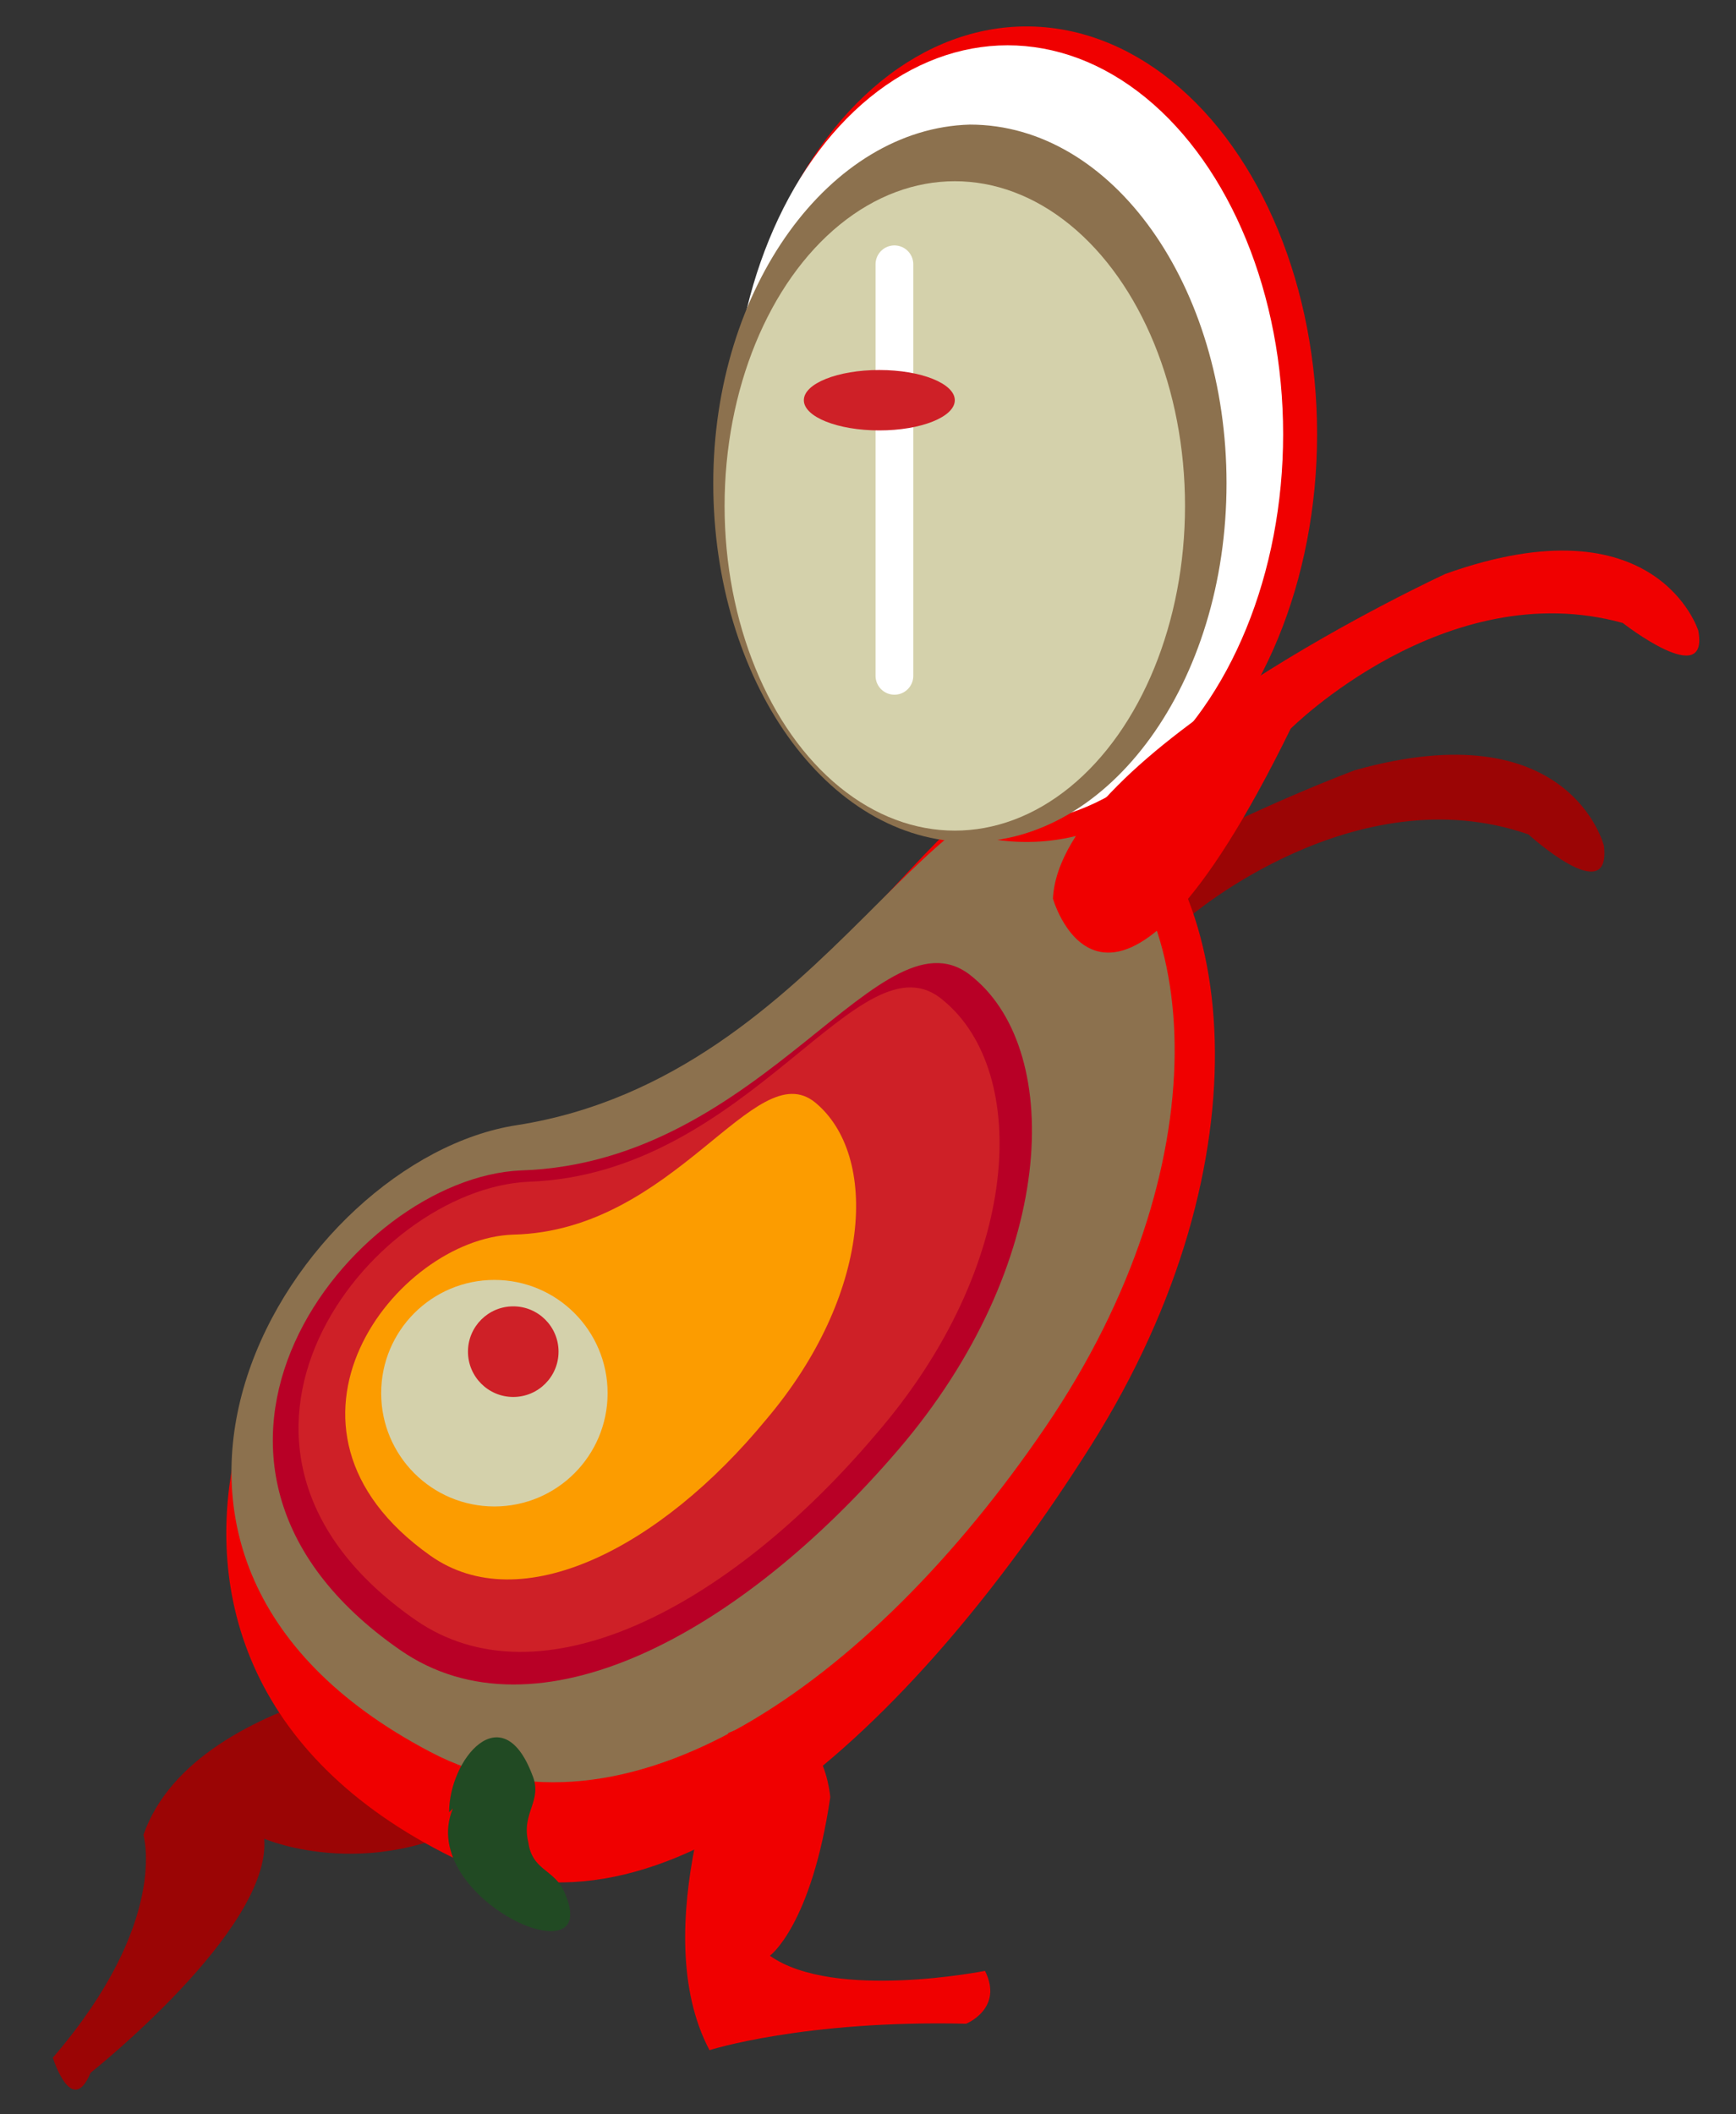 <?xml version="1.0" encoding="utf-8"?>
<!-- Generator: Adobe Illustrator 15.0.0, SVG Export Plug-In  -->
<!DOCTYPE svg PUBLIC "-//W3C//DTD SVG 1.1//EN" "http://www.w3.org/Graphics/SVG/1.1/DTD/svg11.dtd">
<svg version="1.1"
	 xmlns="http://www.w3.org/2000/svg" xmlns:xlink="http://www.w3.org/1999/xlink" xmlns:a="http://ns.adobe.com/AdobeSVGViewerExtensions/3.0/"
	 x="0px" y="0px" width="46px" height="56px" viewBox="-1.4 -0.7 46 56"
	 style="overflow:visible;enable-background:new -1.4 -0.7 46 56;" xml:space="preserve">
<rect x="-1.4" y="-0.7" width="46" height="56" fill="#333333" stroke="none"/>
<defs>
</defs>
<path style="fill:#9B0505;" d="M23.5,27.5c0.5-3.9,11-7.8,11-7.8c5.7-1.6,6.6,2,6.6,2c0.2,1.7-2-0.3-2-0.3c-4.6-1.6-9,2.2-9,2.2
	C24.6,32.9,23.5,27.5,23.5,27.5z"/>
<path style="fill:#9B0505;" d="M11.4,43.4c2.5,1.4,0.4,3.8,0.4,3.8C8.6,49.3,5.6,48,5.6,48C5.8,50.4,1,54.2,1,54.2
	c-0.5,1.2-1-0.4-1-0.4c3.1-3.6,2.4-5.9,2.4-5.9C3.8,43.9,11.4,43.4,11.4,43.4z"/>
<path style="fill:#F00000;" d="M12.2,29.5c-6.3,1.2-12.6,13.6-1.6,19c5.5,2.7,12.1-3.3,16.9-10.9c4.8-7.6,3.9-15.2,0.2-17.6
	C23.9,17.7,21.1,27.8,12.2,29.5z"/>
<path style="fill:#8C714E;" d="M12.3,29.1C6.4,30-0.1,40.4,10,45.7c5.1,2.7,11.6-1.7,16.3-8.6s4.2-14,0.7-16.3
	C23.6,18.5,20.6,27.8,12.3,29.1z"/>
<path style="fill:#B80026;" d="M12.4,30.3C7.9,30.5,2,38,9.2,43c3.6,2.5,9-0.4,13.2-5.3c4.2-4.9,4.4-10.5,2-12.5
	C22,23.1,18.9,30.1,12.4,30.3z"/>
<path style="fill:#CE2027;" d="M12.6,30.6c-4.2,0.2-9.6,7-3,11.6c3.3,2.3,8.3-0.3,12.2-4.9c3.9-4.5,4.1-9.6,1.8-11.5
	C21.4,23.9,18.5,30.4,12.6,30.6z"/>
<path style="fill:#FC9C00;" d="M12.2,32c-3.1,0.1-7,5.1-2.2,8.5c2.4,1.7,6.1-0.2,8.9-3.6c2.8-3.3,3-7,1.3-8.4
	C18.6,27.2,16.5,31.9,12.2,32z"/>
<ellipse style="fill:#F00000;" cx="25.8" cy="10.8" rx="7.7" ry="10.8"/>
<ellipse style="fill:#FFFFFF;" cx="25.3" cy="10.8" rx="7.3" ry="10.3"/>
<path style="fill:#8C714E;" d="M17.5,12.1c0,5.2,3,9.5,6.8,9.5c3.7,0,6.8-4.2,6.8-9.5c0-5.2-3-9.5-6.8-9.5
	C20.6,2.7,17.5,6.9,17.5,12.1z"/>
<ellipse style="fill:#D4D1AB;" cx="23.9" cy="12.7" rx="6.1" ry="8.6"/>
<circle style="fill:#D4D1AB;" cx="11.7" cy="36.2" r="3"/>
<circle style="fill:#CE2027;" cx="12.2" cy="35.1" r="1.2"/>
<line style="fill:none;stroke:#FFFFFF;stroke-linecap:round;stroke-miterlimit:10;" x1="22.3" y1="6.3" x2="22.3" y2="17.2"/>
<ellipse style="fill:#CE2027;" cx="21.9" cy="9.9" rx="2" ry="0.8"/>
<path style="fill:#214A23;" d="M10.6,47.2c-1,2.4,4.2,4.7,2.9,2.1c-0.3-0.5-0.8-0.5-0.9-1.2c-0.2-0.8,0.4-1.1,0.1-1.8
	c-0.8-2.1-2.2-0.4-2.2,1"/>
<path style="fill:#F00000;" d="M26.5,23.1c0.2-3.9,10.4-8.6,10.4-8.6c5.6-2,6.7,1.5,6.7,1.5c0.3,1.6-2-0.2-2-0.2
	c-4.7-1.3-8.8,2.8-8.8,2.8C28,28.4,26.5,23.1,26.5,23.1z"/>
<path style="fill:#F00000;" d="M17.9,45.2c2.5-1.1,2.7,1.7,2.7,1.7c-0.5,3.4-1.6,4.2-1.6,4.2c1.7,1.2,5.7,0.4,5.7,0.4
	c0.5,1-0.5,1.4-0.5,1.4c-4.3-0.1-6.8,0.7-6.8,0.7C15.7,50.4,17.9,45.2,17.9,45.2z"/>
</svg>
